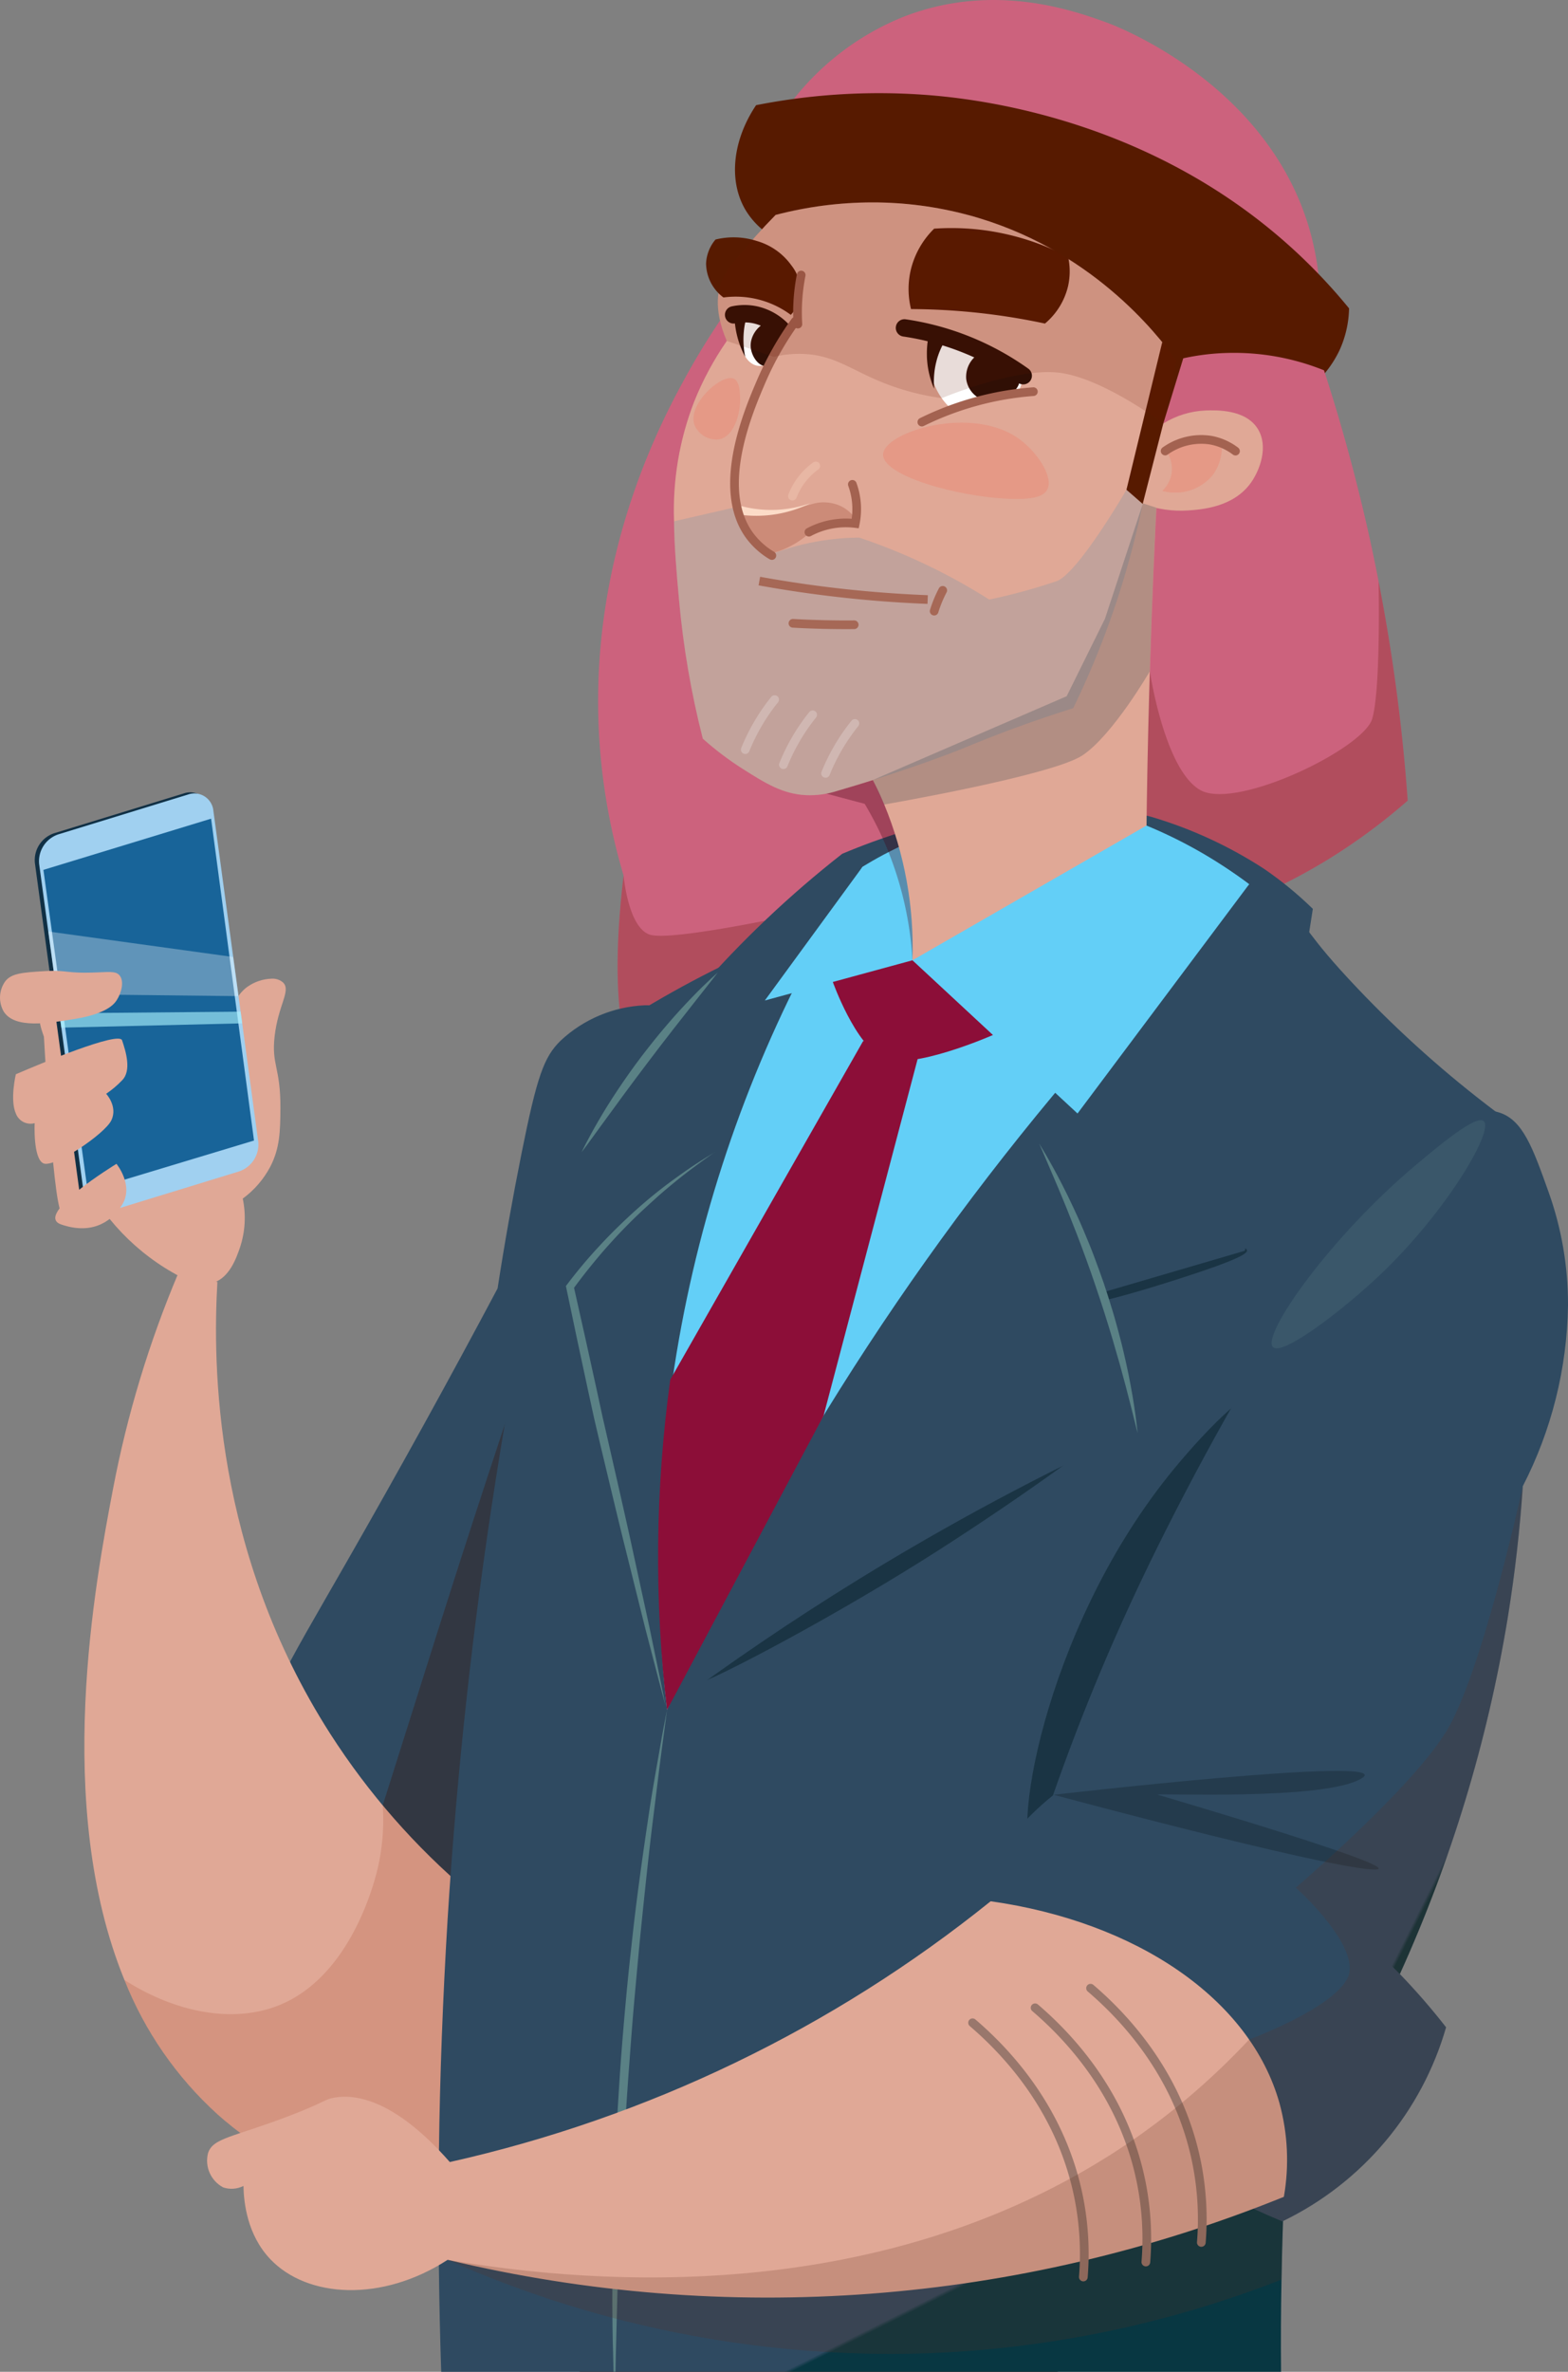 <svg xmlns="http://www.w3.org/2000/svg" xmlns:xlink="http://www.w3.org/1999/xlink" id="Group_192" width="265.896" height="402" data-name="Group 192" viewBox="0 0 265.896 402">
    <rect x="0" y="0" width="265.896" height="402" fill="#808080" stroke="none"/>
    <defs>
        <style>
            .cls-1{fill:none}.cls-2{clip-path:url(#clip-path)}.cls-3{clip-path:url(#clip-path-2)}.cls-4{fill:url(#linear-gradient)}.cls-5{fill:#cc627d}.cls-6{opacity:.26}.cls-7{clip-path:url(#clip-path-4)}.cls-8{fill:#630f00}.cls-9{clip-path:url(#clip-path-5)}.cls-10{fill:url(#linear-gradient-2)}.cls-11{opacity:.38}.cls-12{clip-path:url(#clip-path-7)}.cls-13{fill:#36180f}.cls-14{clip-path:url(#clip-path-8)}.cls-15{fill:url(#linear-gradient-3)}.cls-16{opacity:.2}.cls-17{clip-path:url(#clip-path-10)}.cls-18{fill:#a64526}.cls-19{clip-path:url(#clip-path-11)}.cls-20{fill:url(#linear-gradient-4)}.cls-21{clip-path:url(#clip-path-12)}.cls-22{fill:url(#linear-gradient-5)}.cls-23{opacity:.55}.cls-24{clip-path:url(#clip-path-14)}.cls-25{fill:#0a232b}.cls-26{clip-path:url(#clip-path-15)}.cls-27{clip-path:url(#clip-path-16)}.cls-28{fill:#571a00}.cls-29{clip-path:url(#clip-path-17)}.cls-30{clip-path:url(#clip-path-18)}.cls-31{fill:url(#linear-gradient-6)}.cls-32{clip-path:url(#clip-path-19)}.cls-33{fill:url(#linear-gradient-7)}.cls-34{clip-path:url(#clip-path-20)}.cls-35{fill:url(#linear-gradient-8)}.cls-36{opacity:.32}.cls-37{clip-path:url(#clip-path-22)}.cls-38{fill:#420011}.cls-39{clip-path:url(#clip-path-23)}.cls-40{fill:url(#linear-gradient-9)}.cls-41{clip-path:url(#clip-path-24)}.cls-42{fill:url(#linear-gradient-10)}.cls-43{fill:#fff}.cls-44{opacity:.25}.cls-45{clip-path:url(#clip-path-26)}.cls-46{fill:#913521}.cls-47{opacity:.19}.cls-48{clip-path:url(#clip-path-27)}.cls-49{fill:#3e89ad}.cls-50{fill:#a36250}.cls-51{fill:#fcdbc7}.cls-52{fill:#300f05}.cls-53{opacity:.15}.cls-54{clip-path:url(#clip-path-28)}.cls-55{fill:#ff412a}.cls-56{clip-path:url(#clip-path-29)}.cls-57{fill:#a66856}.cls-58{clip-path:url(#clip-path-30)}.cls-59{clip-path:url(#clip-path-31)}.cls-60{fill:#631700}.cls-61{opacity:.23}.cls-62{clip-path:url(#clip-path-32)}.cls-63{fill:#183542}.cls-64{clip-path:url(#clip-path-33)}.cls-65{clip-path:url(#clip-path-34)}.cls-66{clip-path:url(#clip-path-35)}.cls-67{opacity:.29}.cls-68{clip-path:url(#clip-path-36)}.cls-69{clip-path:url(#clip-path-37)}.cls-70{fill:url(#linear-gradient-11)}.cls-71{clip-path:url(#clip-path-38)}.cls-72{fill:url(#linear-gradient-12)}.cls-73{clip-path:url(#clip-path-39)}.cls-74{fill:url(#linear-gradient-13)}.cls-75{clip-path:url(#clip-path-40)}.cls-76{fill:url(#linear-gradient-14)}.cls-77{clip-path:url(#clip-path-41)}.cls-78{fill:url(#linear-gradient-15)}.cls-79{clip-path:url(#clip-path-42)}.cls-80{fill:url(#linear-gradient-16)}.cls-81{fill:#5a8185}.cls-82{clip-path:url(#clip-path-44)}.cls-83{opacity:.4}.cls-84{clip-path:url(#clip-path-45)}.cls-85{fill:#152630}.cls-86{clip-path:url(#clip-path-46)}.cls-87{fill:url(#linear-gradient-17)}.cls-88{fill:#99776c}.cls-89{clip-path:url(#clip-path-48)}.cls-90{fill:#612c1b}.cls-91{fill:#103045}.cls-92{fill:#a0d0f0}.cls-93{clip-path:url(#clip-path-49)}.cls-94{fill:url(#linear-gradient-18)}.cls-95{opacity:.31}.cls-96{clip-path:url(#clip-path-51)}.cls-97{opacity:.63}.cls-98{clip-path:url(#clip-path-52)}.cls-99{fill:#aaf3ff}.cls-100{clip-path:url(#clip-path-53)}.cls-101{fill:url(#linear-gradient-19)}.cls-102{clip-path:url(#clip-path-54)}.cls-103{fill:url(#linear-gradient-20)}.cls-104{clip-path:url(#clip-path-55)}.cls-105{fill:url(#linear-gradient-21)}
        </style>
        <clipPath id="clip-path">
            <path id="Rectangle_117" d="M0 0h265.896v402H0z" class="cls-1" data-name="Rectangle 117"/>
        </clipPath>
        <clipPath id="clip-path-2">
            <path id="Path_45" d="M384.147 270l3.111 26.9s-8.9 2.481-10.351 0-2.99-31.278-2.99-31.278z" class="cls-1" data-name="Path 45" transform="translate(-373.917 -265.618)"/>
        </clipPath>
        <linearGradient id="linear-gradient" x1="-6.558" x2="-6.54" y1="-10.299" y2="-10.299" gradientUnits="objectBoundingBox">
            <stop offset="0" stop-color="#f59e8c"/>
            <stop offset="1" stop-color="#e0a896"/>
        </linearGradient>
        <clipPath id="clip-path-4">
            <path id="Rectangle_64" d="M0 0h31.632v27.228H0z" class="cls-1" data-name="Rectangle 64"/>
        </clipPath>
        <clipPath id="clip-path-5">
            <path id="Path_48" d="M296.137 261.051c11.087 6.817-5.6 40.587-16.943 104.607-8.565 48.338-5.857 67.506-15.838 70.351-13.129 3.742-38.637-23.49-37.57-48.62.37-8.706 3.785-13.752 15.1-33.518a1665.512 1665.512 0 0 0 25.415-46.042 524.186 524.186 0 0 1 4.052-22.836c2.642-13.178 3.819-16.4 6.63-19.154a22.3 22.3 0 0 1 14.234-6 9.342 9.342 0 0 1 4.919 1.215" class="cls-1" data-name="Path 48" transform="translate(-225.753 -259.836)"/>
        </clipPath>
        <linearGradient id="linear-gradient-2" x1="-.677" x2="-.673" y1="-.216" y2="-.216" gradientUnits="objectBoundingBox">
            <stop offset="0" stop-color="#0d343d"/>
            <stop offset="1" stop-color="#2f4a61"/>
        </linearGradient>
        <clipPath id="clip-path-7">
            <path id="Rectangle_67" d="M0 0h29.422v113.446H0z" class="cls-1" data-name="Rectangle 67"/>
        </clipPath>
        <clipPath id="clip-path-8">
            <path id="Path_50" d="M301.052 330.567c-.81 13.923-.633 45.732 19.153 76.613a120.106 120.106 0 0 0 23.573 26.888q1.834 27.073 3.683 54.145c-26.535-.973-40.575-11.359-46.41-16.575a61.243 61.243 0 0 1-15.765-22.763c-12.125-29.659-4.921-67.508-1.915-83.317a181.147 181.147 0 0 1 11.05-36.465c2.211.486 4.42.988 6.63 1.473" class="cls-1" data-name="Path 50" transform="translate(-278.495 -329.094)"/>
        </clipPath>
        <linearGradient id="linear-gradient-3" x1="-1.095" x2="-1.09" y1="-.107" y2="-.107" xlink:href="#linear-gradient"/>
        <clipPath id="clip-path-10">
            <path id="Rectangle_70" d="M0 0h62.174v68.922H0z" class="cls-1" data-name="Rectangle 70"/>
        </clipPath>
        <clipPath id="clip-path-11">
            <path id="Path_52" d="M213.084 609.873h-81.333a133.972 133.972 0 0 1 40-6.04 148.01 148.01 0 0 1 41.333 6.04" class="cls-1" data-name="Path 52" transform="translate(-131.751 -603.833)"/>
        </clipPath>
        <linearGradient id="linear-gradient-4" x1="-2.532" x2="-2.516" y1=".46" y2=".46" gradientUnits="objectBoundingBox">
            <stop offset="0" stop-color="#132b3b"/>
            <stop offset="1" stop-color="#541f12"/>
        </linearGradient>
        <clipPath id="clip-path-12">
            <path id="Path_53" d="M159.9 229.634c3.846 3.4 3.153 4.538 12.156 14a190.086 190.086 0 0 0 23.382 20.847c.574.443 1.134.855 1.665 1.252a585.925 585.925 0 0 0-32.62 127.723c-.058.4-.1.795-.163 1.193-.132 1-.265 2-.383 3.006a4.663 4.663 0 0 0-.088.618q-.574 4.376-1.061 8.693a455.855 455.855 0 0 0-1.164 11.241 550.37 550.37 0 0 0-1.635 21.482c-.162 2.872-.309 5.7-.427 8.515l-.176 4.331c-.118 3.359-.192 6.66-.251 9.915a533.4 533.4 0 0 0-.079 15.632H16.64q-.3-8.868-.4-18.062-.132-9.57.016-19.493.242-19.005 1.473-39.249a802.71 802.71 0 0 1 23.2-147.7 175.837 175.837 0 0 1 26.888-15.47c7.689-3.563 38.371-17.1 64.3-17.1 10.736 0 20.652 2.32 27.788 8.632" class="cls-1" data-name="Path 53" transform="translate(-16.18 -221.002)"/>
        </clipPath>
        <linearGradient id="linear-gradient-5" x1=".175" x2=".177" y1=".036" y2=".036" gradientUnits="objectBoundingBox">
            <stop offset="0" stop-color="#083742"/>
            <stop offset="1" stop-color="#2f4a61"/>
        </linearGradient>
        <clipPath id="clip-path-14">
            <path id="Rectangle_74" d="M0 0h31.528v10.693H0z" class="cls-1" data-name="Rectangle 74"/>
        </clipPath>
        <clipPath id="clip-path-15">
            <path id="Rectangle_75" d="M0 0h69.508v42.798H0z" class="cls-1" data-name="Rectangle 75"/>
        </clipPath>
        <clipPath id="clip-path-16">
            <path id="Rectangle_76" d="M0 0h41.291v79.441H0z" class="cls-1" data-name="Rectangle 76"/>
        </clipPath>
        <clipPath id="clip-path-17">
            <path id="Rectangle_77" d="M0 0h58.815v61.04H0z" class="cls-1" data-name="Rectangle 77"/>
        </clipPath>
        <clipPath id="clip-path-18">
            <path id="Path_61" d="M164.329 210.165a72.956 72.956 0 0 1 19.153 8.841 62.241 62.241 0 0 1 8.226 6.752q-1.522 9.984-3.439 20.381a654.694 654.694 0 0 1-8.1 37.57l-24.31 7.121 6.261 23.2a442.684 442.684 0 0 0-47.52 25.42 442.411 442.411 0 0 0-32.045 21.731 481.855 481.855 0 0 1-10.313-38.307 480.65 480.65 0 0 1-6.261-33.15l9.821-11.173-7.98-11.664a178.489 178.489 0 0 1 44.078-50.46c13.625-5.742 26.657-8.112 37.431-8.112a55.933 55.933 0 0 1 14.995 1.85" class="cls-1" data-name="Path 61" transform="translate(-65.984 -208.315)"/>
        </clipPath>
        <linearGradient id="linear-gradient-6" x1="-.086" x2="-.083" y1="-.479" y2="-.479" xlink:href="#linear-gradient-2"/>
        <clipPath id="clip-path-19">
            <path id="Path_62" d="M182.521 222.362q-10.868 10.485-21.731 22.468a463.292 463.292 0 0 0-76.98 117.5 220.868 220.868 0 0 1 33.149-142.913 58.154 58.154 0 0 1 30.571-8.839h.069a58.6 58.6 0 0 1 34.923 11.786" class="cls-1" data-name="Path 62" transform="translate(-82.462 -210.576)"/>
        </clipPath>
        <linearGradient id="linear-gradient-7" x1="1.533" x2="1.527" y1="1.739" y2="1.739" gradientUnits="objectBoundingBox">
            <stop offset="0" stop-color="#46ace0"/>
            <stop offset="1" stop-color="#63cff7"/>
        </linearGradient>
        <clipPath id="clip-path-20">
            <path id="Path_63" d="M193.957 227.452a64.525 64.525 0 0 1 .552 10.681l-25.032 6.814 16.561-22.653 6.174-3.355a64.487 64.487 0 0 1 1.745 8.512" class="cls-1" data-name="Path 63" transform="translate(-169.477 -218.94)"/>
        </clipPath>
        <linearGradient id="linear-gradient-8" x1="-3.122" x2="-3.103" y1="-6.607" y2="-6.607" xlink:href="#linear-gradient-7"/>
        <clipPath id="clip-path-22">
            <path id="Rectangle_82" d="M0 0h27.131v42.45H0z" class="cls-1" data-name="Rectangle 82"/>
        </clipPath>
        <clipPath id="clip-path-23">
            <path id="Path_65" d="M156.425 156.231v.014c-.03 1.134-.074 2.284-.1 3.418q-.353 12.577-.485 24.811a64.458 64.458 0 0 1-22.91 16.325 63.237 63.237 0 0 1-16.752 4.42 63.661 63.661 0 0 0-4.788-26.4 60.424 60.424 0 0 0-1.738-3.773 62.536 62.536 0 0 0-3.595-6.291q22.52-19.781 45.054-39.545c2.224-1.96 4.464-3.919 6.689-5.878q-.863 16.155-1.37 32.9" class="cls-1" data-name="Path 65" transform="translate(-106.052 -123.332)"/>
        </clipPath>
        <linearGradient id="linear-gradient-9" x1="2.344" x2="2.331" y1="3.922" y2="3.922" xlink:href="#linear-gradient"/>
        <clipPath id="clip-path-24">
            <path id="Path_66" d="M128.731 54.433c20.7 5.554 32.045 20.066 35.36 24.678-.736 3.566-1.473 7.115-2.21 10.681a14.753 14.753 0 0 1 7.19-2.211c1.812-.058 6.763-.22 8.84 3.124 1.841 2.976.353 6.939-1.106 9.032-2.947 4.243-8.383 4.626-10.681 4.788a18.885 18.885 0 0 1-7.734-1.1 149.84 149.84 0 0 1-2.211 9.208 147.1 147.1 0 0 1-9.576 25.415c-7.794 2.446-13.967 4.847-18.225 6.63-.014 0-8.339 3.463-21.746 7.367a15.185 15.185 0 0 1-5.334.736c-3.934-.191-6.851-1.988-10.682-4.42a51.768 51.768 0 0 1-6.821-5.156 148.285 148.285 0 0 1-4.037-23.573c-.428-4.67-.8-9.032-.84-13.26a50.848 50.848 0 0 1 3.4-20.258A51.982 51.982 0 0 1 87.861 75.8c-2.446-5.658-1.355-9.105-.736-10.49a15.584 15.584 0 0 1 2.563-3.683 105.945 105.945 0 0 1 6.453-7.19 64.929 64.929 0 0 1 16.409-2.12 62.444 62.444 0 0 1 16.18 2.12" class="cls-1" data-name="Path 66" transform="translate(-78.909 -52.313)"/>
        </clipPath>
        <linearGradient id="linear-gradient-10" x1="-.302" x2="-.297" y1="-2.011" y2="-2.011" xlink:href="#linear-gradient"/>
        <clipPath id="clip-path-26">
            <path id="Rectangle_86" d="M0 0h19.767v8.618H0z" class="cls-1" data-name="Rectangle 86"/>
        </clipPath>
        <clipPath id="clip-path-27">
            <path id="Rectangle_87" d="M0 0h79.471v51.776H0z" class="cls-1" data-name="Rectangle 87"/>
        </clipPath>
        <clipPath id="clip-path-28">
            <path id="Rectangle_88" d="M0 0h28.085v12.935H0z" class="cls-1" data-name="Rectangle 88"/>
        </clipPath>
        <clipPath id="clip-path-29">
            <path id="Rectangle_89" d="M0 0h7.912v10.437H0z" class="cls-1" data-name="Rectangle 89"/>
        </clipPath>
        <clipPath id="clip-path-30">
            <path id="Rectangle_90" d="M0 0h10.095v9.241H0z" class="cls-1" data-name="Rectangle 90"/>
        </clipPath>
        <clipPath id="clip-path-31">
            <path id="Rectangle_91" d="M0 0h77.752v37.48H0z" class="cls-1" data-name="Rectangle 91"/>
        </clipPath>
        <clipPath id="clip-path-32">
            <path id="Rectangle_92" d="M0 0h48.049v51.039H0z" class="cls-1" data-name="Rectangle 92"/>
        </clipPath>
        <clipPath id="clip-path-33">
            <path id="Rectangle_93" d="M0 0h6.447v9.944H0z" class="cls-1" data-name="Rectangle 93"/>
        </clipPath>
        <clipPath id="clip-path-34">
            <path id="Rectangle_94" d="M0 0h6.446v9.944H0z" class="cls-1" data-name="Rectangle 94"/>
        </clipPath>
        <clipPath id="clip-path-35">
            <path id="Rectangle_95" d="M0 0h6.446v9.945H0z" class="cls-1" data-name="Rectangle 95"/>
        </clipPath>
        <clipPath id="clip-path-36">
            <path id="Rectangle_96" d="M0 0h5.433v6.598H0z" class="cls-1" data-name="Rectangle 96"/>
        </clipPath>
        <clipPath id="clip-path-37">
            <path id="Path_98" d="M130.529 217.436a78.324 78.324 0 0 1 9.024 5.894l-29.1 38.858-27.991-25.967 39.686-22.836a78.472 78.472 0 0 1 8.381 4.051" class="cls-1" data-name="Path 98" transform="translate(-82.462 -213.385)"/>
        </clipPath>
        <linearGradient id="linear-gradient-11" x1="-.633" x2="-.624" y1="-2.933" y2="-2.933" xlink:href="#linear-gradient-7"/>
        <clipPath id="clip-path-38">
            <path id="Path_99" d="M76.791 287.219c.191.045.382.089.559.148 4.052 1.252 5.731 5.938 8.472 13.628a56.26 56.26 0 0 1 3.243 18.845v.266A69.116 69.116 0 0 1 81.4 350.72c-.472 7.1-1.3 14.615-2.579 22.468A239.878 239.878 0 0 1 60.555 433.4c-.546 1.193-1.076 2.357-1.621 3.506-2.342-1.134-4.67-2.285-7.013-3.418q-3.89-1.9-7.78-3.787Q22.064 418.941 0 408.179c.531-1.576 1.106-3.27 1.725-5.053a365.1 365.1 0 0 1 15.22-36.937c12.837-26.887 41.811-79.128 58.312-79.131a7.254 7.254 0 0 1 1.534.161" class="cls-1" data-name="Path 99" transform="translate(0 -287.058)"/>
        </clipPath>
        <linearGradient id="linear-gradient-12" x1=".197" x2=".201" y1="-.298" y2="-.298" xlink:href="#linear-gradient-2"/>
        <clipPath id="clip-path-39">
            <path id="Path_100" d="M73.516 472.006a100.9 100.9 0 0 1 13.8 7.646c.81.531 1.606 1.075 2.386 1.621a107.325 107.325 0 0 1 15.264 13.01 112.307 112.307 0 0 1 7.838 9.031 52.667 52.667 0 0 1-27.654 32.84 1 1 0 0 1-.1.059 113.354 113.354 0 0 1-4.906-2.151 100.025 100.025 0 0 1-8.354-4.479 96.108 96.108 0 0 1-11.168-7.823c-14.954-12.111-23.853-26.623-28.877-36.8-.088-.148-.147-.294-.22-.428a46.577 46.577 0 0 1 7.367-13.26 45.41 45.41 0 0 1 7.249-7.263.723.723 0 0 1 .117-.1 103.052 103.052 0 0 1 27.257 8.1" class="cls-1" data-name="Path 100" transform="translate(-31.526 -463.902)"/>
        </clipPath>
        <linearGradient id="linear-gradient-13" x1="-.083" x2="-.077" y1="-.11" y2="-.11" xlink:href="#linear-gradient-2"/>
        <clipPath id="clip-path-40">
            <path id="Path_101" d="M207.018 269.142a10.945 10.945 0 0 1 5.157 2.763q-8 30.306-15.994 60.613L169.634 382.4a221.175 221.175 0 0 1 .551-55.987l32.69-57.367a10.9 10.9 0 0 1 1.845-.158 10.627 10.627 0 0 1 2.3.25" class="cls-1" data-name="Path 101" transform="translate(-168.12 -268.892)"/>
        </clipPath>
        <linearGradient id="linear-gradient-14" x1="-.963" x2="-.956" y1="-.893" y2="-.893" gradientUnits="objectBoundingBox">
            <stop offset="0" stop-color="#550019"/>
            <stop offset="1" stop-color="#8c0e38"/>
        </linearGradient>
        <clipPath id="clip-path-41">
            <path id="Path_102" d="M175.864 260.873s-13.905 6.121-18.627 3.911-8.527-12.9-8.527-12.9l13.505-3.676z" class="cls-1" data-name="Path 102" transform="translate(-148.71 -248.209)"/>
        </clipPath>
        <linearGradient id="linear-gradient-15" x1="-2.898" x2="-2.878" y1="-7.433" y2="-7.433" xlink:href="#linear-gradient-14"/>
        <clipPath id="clip-path-42">
            <path id="Path_103" d="M372.9 253.656c1.313 1.382-.87 3.792-1.474 9.086-.559 4.9 1.034 5.234.982 12.278-.028 3.778-.081 6.667-1.719 9.822a15.91 15.91 0 0 1-4.665 5.4 15.9 15.9 0 0 1-.491 8.349c-.62 1.781-1.74 4.961-4.42 5.893-1.974.687-3.984-.127-5.648-.982a38.215 38.215 0 0 1-16.943-17.68c-2.163-5.334-.6-5.207-3.683-15.47-2.393-7.978-3.894-9.852-2.947-11.3 1.577-2.406 8.969-2.134 32.9 8.1-1.929-5.412-1.075-10.526 1.965-12.769a7.517 7.517 0 0 1 4.15-1.414 2.692 2.692 0 0 1 1.989.677" class="cls-1" data-name="Path 103" transform="translate(-331.6 -252.979)"/>
        </clipPath>
        <linearGradient id="linear-gradient-16" x1="-3.504" x2="-3.493" y1="-3.507" y2="-3.507" xlink:href="#linear-gradient"/>
        <clipPath id="clip-path-44">
            <path id="Rectangle_104" d="M0 0h36.21v38.663H0z" class="cls-1" data-name="Rectangle 104"/>
        </clipPath>
        <clipPath id="clip-path-45">
            <path id="Rectangle_105" d="M0 0h55.127v16.728H0z" class="cls-1" data-name="Rectangle 105"/>
        </clipPath>
        <clipPath id="clip-path-46">
            <path id="Path_110" d="M254.537 525.68a36.383 36.383 0 0 1 .736 15.838A233.029 233.029 0 0 1 113.465 552.2c-11.121 7.2-23.775 6.515-30.08-.123-3.913-4.12-4.488-9.594-4.542-12.4a4.492 4.492 0 0 1-3.439.246 5.13 5.13 0 0 1-2.578-5.771c.8-2.658 4.353-2.729 13.874-6.385 6.155-2.362 5.818-2.774 7.613-3.069 2.889-.475 9.6-.373 19.522 10.927a224.6 224.6 0 0 0 91.714-44.2c24.609 3.479 44.01 16.459 48.989 34.254" class="cls-1" data-name="Path 110" transform="translate(-72.663 -491.426)"/>
        </clipPath>
        <linearGradient id="linear-gradient-17" x1="-.212" x2="-.208" y1=".187" y2=".187" xlink:href="#linear-gradient"/>
        <clipPath id="clip-path-48">
            <path id="Rectangle_108" d="M0 0h182.324v147.082H0z" class="cls-1" data-name="Rectangle 108"/>
        </clipPath>
        <clipPath id="clip-path-49">
            <path id="Path_117" d="M375.512 266.159l-28.212 8.518q-3.752-27.2-7.5-54.393l28.436-8.678z" class="cls-1" data-name="Path 117" transform="translate(-339.8 -211.606)"/>
        </clipPath>
        <linearGradient id="linear-gradient-18" x1="-3.086" x2="-3.076" y1="-4.827" y2="-4.827" gradientUnits="objectBoundingBox">
            <stop offset="0" stop-color="#0a2945"/>
            <stop offset="1" stop-color="#186499"/>
        </linearGradient>
        <clipPath id="clip-path-51">
            <path id="Rectangle_111" d="M0 0h32.257v10.956H0z" class="cls-1" data-name="Rectangle 111"/>
        </clipPath>
        <clipPath id="clip-path-52">
            <path id="Rectangle_112" d="M0 0h31.002v2.708H0z" class="cls-1" data-name="Rectangle 112"/>
        </clipPath>
        <clipPath id="clip-path-53">
            <path id="Path_120" d="M385.352 251.092a27.93 27.93 0 0 0 3.943.144c3.012-.066 4.228-.356 4.911.49.822 1.02.288 2.962-.491 4.175-.452.7-1.717 2.3-7.121 3.192-4.571.754-10.153 1.677-12.032-1.228a4.751 4.751 0 0 1 .245-5.157c1.052-1.353 2.925-1.494 6.63-1.719a25.82 25.82 0 0 1 1.556-.052 19.868 19.868 0 0 1 2.359.155" class="cls-1" data-name="Path 120" transform="translate(-373.917 -250.937)"/>
        </clipPath>
        <linearGradient id="linear-gradient-19" x1="-18.019" x2="-17.972" y1="-9.644" y2="-9.644" xlink:href="#linear-gradient"/>
        <clipPath id="clip-path-54">
            <path id="Path_121" d="M391.022 268.744c.613 1.819 1.664 5.13 0 6.786a16.25 16.25 0 0 1-2.7 2.276s1.995 2.126.894 4.477-9.764 8.146-11.537 7.317-1.478-6.813-1.478-6.813a2.654 2.654 0 0 1-3.192-1.639c-1.035-2.308 0-6.653 0-6.653s13.865-6.033 17.276-6.034c.411 0 .669.087.734.282" class="cls-1" data-name="Path 121" transform="translate(-372.552 -268.462)"/>
        </clipPath>
        <linearGradient id="linear-gradient-20" x1="-9.451" x2="-9.426" y1="-8.269" y2="-8.269" xlink:href="#linear-gradient"/>
        <clipPath id="clip-path-55">
            <path id="Path_122" d="M384.143 307.777c-2.061 3.311-5.595 4.965-10.351 3.31s9.4-10.266 9.4-10.266 3.009 3.645.948 6.956" class="cls-1" data-name="Path 122" transform="translate(-372.816 -300.821)"/>
        </clipPath>
        <linearGradient id="linear-gradient-21" x1="-16.308" x2="-16.264" y1="-9.896" y2="-9.896" xlink:href="#linear-gradient"/>
    </defs>
    <g id="Group_191" class="cls-2" data-name="Group 191">
        <g id="Group_60" data-name="Group 60" transform="translate(7.361 174.177)">
            <g id="Group_59" class="cls-3" data-name="Group 59">
                <path id="Rectangle_63" d="M0 0h35.684v19.533H0z" class="cls-4" data-name="Rectangle 63" transform="scale(-1) rotate(79 21.743 -18.415)"/>
            </g>
        </g>
        <g id="Group_65" data-name="Group 65">
            <g id="Group_64" class="cls-2" data-name="Group 64">
                <path id="Path_46" d="M216.259 163.752c-2.607 3.489-39.247 51.949-55.126 44.2-1.3-.633-4.669-2.731-6.369-11.087-1.167-5.674-1.552-14.253-.012-27.228a103.884 103.884 0 0 1-4.048-22.1c-2.3-31.524 10.64-55.375 15.1-63.346A122.138 122.138 0 0 1 182 61.718q17.134 51.011 34.255 102.034" class="cls-5" data-name="Path 46" transform="translate(-49.008 -21.247)"/>
                <g id="Group_63" class="cls-6" data-name="Group 63" transform="translate(104.728 148.391)">
                    <g id="Group_62" data-name="Group 62">
                        <g id="Group_61" class="cls-7" data-name="Group 61">
                            <path id="Path_47" d="M229.172 232.589l-13.98 14.328-16.624 6.605c-1.167-5.673-1.552-14.253-.012-27.228 0 0 .745 8.778 4.42 10.02s26.2-3.725 26.2-3.725" class="cls-8" data-name="Path 47" transform="translate(-197.54 -226.294)"/>
                        </g>
                    </g>
                </g>
            </g>
        </g>
        <g id="Group_67" data-name="Group 67" transform="translate(43.83 170.386)">
            <g id="Group_66" class="cls-9" data-name="Group 66">
                <path id="Rectangle_66" d="M0 0h154.496v197.806H0z" class="cls-10" data-name="Rectangle 66" transform="rotate(-153.324 57.673 98.82)"/>
            </g>
        </g>
        <g id="Group_72" data-name="Group 72">
            <g id="Group_71" class="cls-2" data-name="Group 71">
                <g id="Group_70" class="cls-11" data-name="Group 70" transform="translate(64.902 215.433)">
                    <g id="Group_69" data-name="Group 69">
                        <g id="Group_68" class="cls-12" data-name="Group 68">
                            <path id="Path_49" d="M291.067 328.532c-9.2 27.1-15.632 46.968-19.89 60.406-1.822 5.753-9.533 30.158-9.533 30.158l18.373 22.882 1.842-22.882q4.6-45.282 9.208-90.565" class="cls-13" data-name="Path 49" transform="translate(-261.645 -328.532)"/>
                        </g>
                    </g>
                </g>
            </g>
        </g>
        <g id="Group_74" data-name="Group 74" transform="translate(14.308 215.801)">
            <g id="Group_73" class="cls-14" data-name="Group 73">
                <path id="Rectangle_69" d="M0 0h137.827v175.539H0z" class="cls-15" data-name="Rectangle 69" transform="rotate(-153.324 49.392 88.063)"/>
            </g>
        </g>
        <g id="Group_79" data-name="Group 79">
            <g id="Group_78" class="cls-2" data-name="Group 78">
                <g id="Group_77" class="cls-16" data-name="Group 77" transform="translate(21.1 305.998)">
                    <g id="Group_76" data-name="Group 76">
                        <g id="Group_75" class="cls-17" data-name="Group 75">
                            <path id="Path_51" d="M340.669 535.566c-26.535-.972-40.575-11.359-46.41-16.575a61.251 61.251 0 0 1-15.765-22.763c8.943 5.717 18.594 7.293 26.078 4.346 12.567-4.95 16.516-21.658 16.943-23.573a36.326 36.326 0 0 0 .78-10.357 122.145 122.145 0 0 0 14.689 14.778q1.834 27.072 3.683 54.145" class="cls-18" data-name="Path 51" transform="translate(-278.495 -466.643)"/>
                        </g>
                    </g>
                </g>
            </g>
        </g>
        <g id="Group_81" data-name="Group 81" transform="translate(98.167 395.96)">
            <g id="Group_80" class="cls-19" data-name="Group 80">
                <path id="Rectangle_72" d="M0 0h41.912v75.388H0z" class="cls-20" data-name="Rectangle 72" transform="rotate(-116.676 20.12 14.28)"/>
            </g>
        </g>
        <g id="Group_83" data-name="Group 83" transform="translate(74.36 144.921)">
            <g id="Group_82" class="cls-21" data-name="Group 82">
                <path id="Rectangle_73" d="M0 0h310.955v277.109H0z" class="cls-22" data-name="Rectangle 73" transform="rotate(-116.676 119.875 153.598)"/>
            </g>
        </g>
        <g id="Group_97" data-name="Group 97">
            <g id="Group_96" class="cls-2" data-name="Group 96">
                <path id="Path_54" d="M155.7 50.3a46.428 46.428 0 0 0-1.719-11.173c-7.053-24.931-32.9-34.743-34.439-35.3-5.538-2-19.271-6.974-34.623-.921a45.235 45.235 0 0 0-20.807 17.127L155.7 50.3" class="cls-5" data-name="Path 54" transform="translate(68.15)"/>
                <g id="Group_86" class="cls-23" data-name="Group 86" transform="translate(179.93 210.711)">
                    <g id="Group_85" data-name="Group 85">
                        <g id="Group_84" class="cls-24" data-name="Group 84">
                            <path id="Path_55" d="M114.542 322.554c.047.319-.306 1.044-7.551 3.5-1.9.644-23.026 7.8-23.941 5.525-.609-1.514 7.62-7.385 17.127-9.393 6.764-1.428 14.175-.9 14.365.369" class="cls-25" data-name="Path 55" transform="translate(-83.018 -321.331)"/>
                        </g>
                    </g>
                </g>
                <g id="Group_89" class="cls-23" data-name="Group 89" transform="translate(117.767 242.657)">
                    <g id="Group_88" data-name="Group 88">
                        <g id="Group_87" class="cls-26" data-name="Group 87">
                            <path id="Path_56" d="M189.394 370.081c.452.694-16.463 12.782-30.94 21.855-17.806 11.159-38.11 21.636-38.552 20.872-.835-1.443 68.6-44.1 69.492-42.726" class="cls-25" data-name="Path 56" transform="translate(-119.894 -370.049)"/>
                        </g>
                    </g>
                </g>
                <g id="Group_92" class="cls-23" data-name="Group 92" transform="translate(174.191 235.52)">
                    <g id="Group_91" data-name="Group 91">
                        <g id="Group_90" class="cls-27" data-name="Group 90">
                            <path id="Path_57" d="M117.458 359.336c-2.555-1.586-11.614 8.17-16.575 14.365-21.42 26.749-27.177 62.964-22.468 64.827 5.01 1.981 23.008-34.449 29.467-48.62 3.324-7.294 12.973-28.465 9.576-30.571" class="cls-25" data-name="Path 57" transform="translate(-76.88 -359.164)"/>
                        </g>
                    </g>
                </g>
                <path id="Path_58" d="M62.963 48.394a13.225 13.225 0 0 1-4.6-4.6c-2.9-5-2.083-11.83 1.842-17.68a107.7 107.7 0 0 1 29.834-1.658c9.335.8 37.662 4.464 61.327 26.152a94.946 94.946 0 0 1 9.393 9.945 17.847 17.847 0 0 1-1.658 7.182 18.5 18.5 0 0 1-8.291 8.465q-7.3-1.731-14.733-3.683a626.744 626.744 0 0 1-73.114-24.123" class="cls-28" data-name="Path 58" transform="translate(68.01 -8.287)"/>
                <path id="Path_59" d="M97.448 167.093a99.811 99.811 0 0 1-14.365 10.49A101.1 101.1 0 0 1 44.7 190.975l-.294.044c-.059-.265-.1-.545-.162-.825a149.035 149.035 0 0 1-2.344-17.326q-.4-4.928-.442-10.195A156.448 156.448 0 0 1 57.859 92.5a39.339 39.339 0 0 1 9.017-1.282 40.753 40.753 0 0 1 16.384 2.945c2.18 6.7 4.229 13.82 6.085 21.363q1.812 7.36 3.168 14.409a307.267 307.267 0 0 1 4.935 37.158" class="cls-5" data-name="Path 59" transform="translate(141.262 -31.396)"/>
                <g id="Group_95" class="cls-6" data-name="Group 95" transform="translate(179.895 98.539)">
                    <g id="Group_94" data-name="Group 94">
                        <g id="Group_93" class="cls-29" data-name="Group 93">
                            <path id="Path_60" d="M100.272 187.429a99.811 99.811 0 0 1-14.365 10.49 101.1 101.1 0 0 1-38.381 13.392l-.456-.781-5.613-9.665 3.271-7.661 11.816-27.7s2.475 16.693 8.56 20.141c6.07 3.433 27.684-7 29.157-12.1 1.43-4.921 1.1-22.1 1.076-23.279a307.27 307.27 0 0 1 4.935 37.158" class="cls-8" data-name="Path 60" transform="translate(-41.457 -150.271)"/>
                        </g>
                    </g>
                </g>
            </g>
        </g>
        <g id="Group_99" data-name="Group 99" transform="translate(96.903 136.601)">
            <g id="Group_98" class="cls-30" data-name="Group 98">
                <path id="Rectangle_79" d="M0 0h180.97v193.038H0z" class="cls-31" data-name="Rectangle 79" transform="rotate(-153.324 74.292 89.751)"/>
            </g>
        </g>
        <g id="Group_101" data-name="Group 101" transform="translate(111.763 138.084)">
            <g id="Group_100" class="cls-32" data-name="Group 100">
                <path id="Rectangle_80" d="M0 0h101.457v151.753H0z" class="cls-33" data-name="Rectangle 80" transform="translate(-1.398 -.001)"/>
            </g>
        </g>
        <g id="Group_103" data-name="Group 103" transform="translate(129.698 143.569)">
            <g id="Group_102" class="cls-34" data-name="Group 102">
                <path id="Rectangle_81" d="M0 0h34.13v34.521H0z" class="cls-35" data-name="Rectangle 81" transform="rotate(-153.324 14.31 15.666)"/>
            </g>
        </g>
        <g id="Group_108" data-name="Group 108">
            <g id="Group_107" class="cls-2" data-name="Group 107">
                <g id="Group_106" class="cls-36" data-name="Group 106" transform="translate(137.603 120.22)">
                    <g id="Group_105" data-name="Group 105">
                        <g id="Group_104" class="cls-37" data-name="Group 104">
                            <path id="Path_64" d="M156.536 188.858l-2.267 8.1 9.024 2.395a57.735 57.735 0 0 1 3.867 7.735 58.619 58.619 0 0 1 4.236 18.693 24.453 24.453 0 0 0 9.209-12.8c2.845-10.2-2.084-22.094-12.524-29.651l-11.545 5.525" class="cls-38" data-name="Path 64" transform="translate(-154.269 -183.333)"/>
                        </g>
                    </g>
                </g>
            </g>
        </g>
        <g id="Group_110" data-name="Group 110" transform="translate(144.609 80.874)">
            <g id="Group_109" class="cls-39" data-name="Group 109">
                <path id="Rectangle_84" d="M0 0h51.743v81.887H0z" class="cls-40" data-name="Rectangle 84"/>
            </g>
        </g>
        <g id="Group_112" data-name="Group 112" transform="translate(114.294 34.304)">
            <g id="Group_111" class="cls-41" data-name="Group 111">
                <path id="Rectangle_85" d="M0 0h126.195v126.427H0z" class="cls-42" data-name="Rectangle 85" transform="rotate(-107.4 52.014 61.434)"/>
            </g>
        </g>
        <g id="Group_147" data-name="Group 147">
            <g id="Group_146" class="cls-2" data-name="Group 146">
                <path id="Path_67" d="M210.547 85.461c0 2.458-1.43 4.451-3.192 4.451s-3.192-1.993-3.192-4.451 1.429-4.451 3.192-4.451 3.192 1.993 3.192 4.451" class="cls-43" data-name="Path 67" transform="translate(-78.53 -27.888)"/>
                <path id="Path_68" d="M156.579 93.566l-.982 2.579-11.3 3.192a10.942 10.942 0 0 1-2.947-12.523q3.021 1.083 6.262 2.456a113.104 113.104 0 0 1 8.963 4.3" class="cls-43" data-name="Path 68" transform="translate(17.182 -29.886)"/>
                <g id="Group_115" class="cls-44" data-name="Group 115" transform="translate(125.51 85.143)">
                    <g id="Group_114" data-name="Group 114">
                        <g id="Group_113" class="cls-45" data-name="Group 113">
                            <path id="Path_69" d="M189.344 138.46a15.4 15.4 0 0 1-5.4-6.753 25.523 25.523 0 0 0 5.371-.214 40.66 40.66 0 0 0 6.906-1.381 6.843 6.843 0 0 1 5.034.491 6.561 6.561 0 0 1 2.455 2.332l-7.489 1.6a15.146 15.146 0 0 1-6.875 3.929" class="cls-46" data-name="Path 69" transform="translate(-183.942 -129.842)"/>
                        </g>
                    </g>
                </g>
                <g id="Group_118" class="cls-47" data-name="Group 118" transform="translate(114.303 83.011)">
                    <g id="Group_117" data-name="Group 117">
                        <g id="Group_116" class="cls-48" data-name="Group 116">
                            <path id="Path_70" d="M189.456 128.991a149.087 149.087 0 0 1-2.21 9.208 147.046 147.046 0 0 1-9.577 25.415c-7.794 2.445-13.967 4.847-18.224 6.63-.015 0-8.339 3.462-21.746 7.367a15.214 15.214 0 0 1-5.333.736c-3.934-.191-6.851-1.99-10.682-4.42a51.724 51.724 0 0 1-6.821-5.156 148.361 148.361 0 0 1-4.037-23.573c-.427-4.67-.8-9.032-.839-13.26l10.716-2.455a17.062 17.062 0 0 0 6.139 7.892 42.527 42.527 0 0 1 14.549-2.674 101.082 101.082 0 0 1 22.034 10.5 98.516 98.516 0 0 0 11.492-3.138c3.683-1.473 11.786-15.47 11.786-15.47z" class="cls-49" data-name="Path 70" transform="translate(-109.985 -126.59)"/>
                        </g>
                    </g>
                </g>
                <path id="Path_71" d="M183.555 133.65a.727.727 0 0 0 .345-.087 12.537 12.537 0 0 1 7.424-1.393l.675.081.135-.666a13 13 0 0 0-.52-7.026.736.736 0 1 0-1.386.5 11.533 11.533 0 0 1 .575 5.584 14 14 0 0 0-7.594 1.62.737.737 0 0 0 .346 1.388" class="cls-50" data-name="Path 71" transform="translate(-46.381 -42.713)"/>
                <path id="Path_72" d="M208.511 130.065s-.708.264-1.8.539a20.241 20.241 0 0 1-4.041.584c-.382.017-.736.02-1.1.015s-.719-.019-1.063-.043a19.984 19.984 0 0 1-3.643-.59.739.739 0 0 0-.4 1.422.78.78 0 0 0 .085.019l.037.006s.774.118 1.937.166c.581.025 1.259.024 1.982-.015a20.75 20.75 0 0 0 6.28-1.344 18.852 18.852 0 0 0 1.728-.759" class="cls-51" data-name="Path 72" transform="translate(-71.092 -44.776)"/>
                <path id="Path_73" d="M160.239 93.558a1.473 1.473 0 0 0 .856-2.673 47.66 47.66 0 0 0-20.775-8.361 1.473 1.473 0 1 0-.432 2.915 44.749 44.749 0 0 1 19.5 7.846 1.473 1.473 0 0 0 .854.273" class="cls-52" data-name="Path 73" transform="translate(13.276 -28.404)"/>
                <path id="Path_74" d="M161.095 85.762l-.081.407c-.05.264-.114.643-.168 1.1a15.252 15.252 0 0 0-.1 1.546c0 .282 0 .572.01.865s.037.564.064.881a14.87 14.87 0 0 0 .66 3.116 13.209 13.209 0 0 0 .506 1.322 13.423 13.423 0 0 1-.05-1.393 13.838 13.838 0 0 1 .355-2.962c.06-.237.131-.529.2-.767s.155-.491.237-.723a13.144 13.144 0 0 1 .513-1.226c.169-.348.321-.628.432-.822l.18-.31a1.5 1.5 0 0 0-2.582-1.508 1.527 1.527 0 0 0-.174.455z" class="cls-52" data-name="Path 74" transform="translate(-3.57 -29.105)"/>
                <path id="Path_75" d="M210.616 84.682a1.474 1.474 0 0 0 1.084-2.472 10.489 10.489 0 0 0-5.437-3.144 10.183 10.183 0 0 0-4.3 0 1.473 1.473 0 0 0 .612 2.882 7.29 7.29 0 0 1 3.066 0 7.559 7.559 0 0 1 3.893 2.26 1.469 1.469 0 0 0 1.084.475" class="cls-52" data-name="Path 75" transform="translate(-77.862 -27.14)"/>
                <path id="Path_76" d="M212.16 80.182v.341c0 .217.011.536.037.911a15.618 15.618 0 0 0 .419 2.684 15.4 15.4 0 0 0 .854 2.519c.289.656.519 1.068.519 1.068s-.1-.463-.186-1.16a14.709 14.709 0 0 1-.087-2.529 14.177 14.177 0 0 1 .342-2.452c.073-.324.148-.591.2-.774l.089-.3a1.117 1.117 0 0 0-2.142-.638 1.1 1.1 0 0 0-.047.319z" class="cls-52" data-name="Path 76" transform="translate(-87.622 -27.215)"/>
                <path id="Path_77" d="M150.808 95.945c-.551 2.453-4.741 4.005-7.182 2.486a4.366 4.366 0 0 1-1.842-3.039A4.606 4.606 0 0 1 145.1 90.6c3.01-.7 6.275 2.82 5.71 5.341" class="cls-52" data-name="Path 77" transform="translate(22.063 -31.16)"/>
                <path id="Path_78" d="M208.268 85.548c.179.95-.285 1.671-1.1 2.947-.841 1.306-1.4 2.182-2.21 2.21-1.2.043-2.512-1.807-2.487-3.53.03-1.971 1.813-4.1 3.591-3.837a2.837 2.837 0 0 1 2.21 2.21" class="cls-52" data-name="Path 78" transform="translate(-75.177 -28.682)"/>
                <path id="Path_79" d="M155.918 63.838a11.451 11.451 0 0 1 0 4.911 11.808 11.808 0 0 1-3.929 6.385 110.107 110.107 0 0 0-8.472-1.473 110.97 110.97 0 0 0-14.241-.983 14.288 14.288 0 0 1-.123-6.261 14.5 14.5 0 0 1 4.047-7.367 42.376 42.376 0 0 1 8.349.245 42.918 42.918 0 0 1 14.365 4.543" class="cls-28" data-name="Path 79" transform="translate(25.21 -20.293)"/>
                <path id="Path_80" d="M205.8 123.107a.736.736 0 0 0 .379-1.369 12.023 12.023 0 0 1-3.559-3.21c-5.569-7.62-.036-20.512 2.047-25.365a53.074 53.074 0 0 1 5.692-10.051.737.737 0 1 0-1.2-.861 54.6 54.6 0 0 0-5.849 10.331c-2.174 5.064-7.948 18.516-1.883 26.815a13.487 13.487 0 0 0 3.992 3.6.732.732 0 0 0 .378.1" class="cls-50" data-name="Path 80" transform="translate(-74.915 -28.21)"/>
                <path id="Path_81" d="M137.872 106.738a.736.736 0 0 0 .324-.075 50.588 50.588 0 0 1 18.638-5.084.736.736 0 1 0-.109-1.469 51.981 51.981 0 0 0-5.729.747 52.584 52.584 0 0 0-13.449 4.483.737.737 0 0 0 .325 1.4" class="cls-50" data-name="Path 81" transform="translate(18.456 -34.463)"/>
                <g id="Group_121" class="cls-53" data-name="Group 121" transform="translate(149.753 71.631)">
                    <g id="Group_120" data-name="Group 120">
                        <g id="Group_119" class="cls-54" data-name="Group 119">
                            <path id="Path_82" d="M162.1 120.623c-.545 1-2.029 1.68-6.314 1.527-8.944-.317-21.8-3.974-21.495-7.6.319-3.785 15.022-8.331 23.021-2.578 3.037 2.185 5.977 6.481 4.788 8.656" class="cls-55" data-name="Path 82" transform="translate(-134.286 -109.236)"/>
                        </g>
                    </g>
                </g>
                <g id="Group_124" class="cls-53" data-name="Group 124" transform="translate(117.599 64.076)">
                    <g id="Group_123" data-name="Group 123">
                        <g id="Group_122" class="cls-56" data-name="Group 122">
                            <path id="Path_83" d="M221.994 101.249c-.022-.993-.065-3-1.106-3.438-2.048-.866-7.887 4.371-6.63 7.858a4.042 4.042 0 0 0 4.052 2.455c2.6-.372 3.738-4.319 3.683-6.875" class="cls-55" data-name="Path 83" transform="translate(-214.083 -97.715)"/>
                        </g>
                    </g>
                </g>
                <path id="Path_84" d="M194.2 153.679l.058-1.472a204.616 204.616 0 0 1-28.443-3.12l-.262 1.45a206.896 206.896 0 0 0 19.592 2.588c3 .25 6.045.436 9.056.555" class="cls-57" data-name="Path 84" transform="translate(-36.917 -51.324)"/>
                <path id="Path_85" d="M193.25 161.708q.681 0 1.359-.005a.737.737 0 0 0-.006-1.473h-.003c-2.27.021-4.573-.01-6.845-.087q-1.8-.06-3.545-.157a.737.737 0 0 0-.081 1.471q1.76.1 3.576.159c1.841.062 3.7.093 5.548.093" class="cls-57" data-name="Path 85" transform="translate(-49.727 -55.075)"/>
                <g id="Group_127" class="cls-53" data-name="Group 127" transform="translate(197.089 74.234)">
                    <g id="Group_126" data-name="Group 126">
                        <g id="Group_125" class="cls-58" data-name="Group 125">
                            <path id="Path_86" d="M98.007 119.6a8.246 8.246 0 0 1-8.472 2.578 5.233 5.233 0 0 0 1.6-3.07 5.323 5.323 0 0 0-1.1-3.929 9.6 9.6 0 0 1 6.016-1.964 9.172 9.172 0 0 1 3.561.859 7.953 7.953 0 0 1-1.6 5.525" class="cls-55" data-name="Path 86" transform="translate(-89.535 -113.206)"/>
                        </g>
                    </g>
                </g>
                <path id="Path_87" d="M85.632 115.89a.728.728 0 0 0 .424-.136 9.766 9.766 0 0 1 7.18-1.717 9.11 9.11 0 0 1 3.86 1.7.737.737 0 1 0 .887-1.176 10.6 10.6 0 0 0-4.488-1.978 11.247 11.247 0 0 0-8.29 1.965.737.737 0 0 0 .426 1.338" class="cls-50" data-name="Path 87" transform="translate(111.949 -38.704)"/>
                <path id="Path_88" d="M212.925 66.137a10.912 10.912 0 0 0-5.893-4.174 12.88 12.88 0 0 0-7-.246 6.744 6.744 0 0 0-1.6 4.052 7.3 7.3 0 0 0 2.947 5.771 15.684 15.684 0 0 1 11.421 2.945 6.279 6.279 0 0 0 1.6-3.192 7.1 7.1 0 0 0-1.473-5.156" class="cls-28" data-name="Path 88" transform="translate(-78.698 -21.119)"/>
                <path id="Path_89" d="M161.273 156.443a.738.738 0 0 0 .7-.52 19.909 19.909 0 0 1 1.421-3.433.737.737 0 0 0-1.3-.689 21.505 21.505 0 0 0-1.526 3.688.737.737 0 0 0 .7.953" class="cls-57" data-name="Path 89" transform="translate(-2.859 -52.123)"/>
                <path id="Path_90" d="M105.569 88.44L99.5 113.456l2.755 2.4 3.492-13.629 3.384-11.046z" class="cls-28" data-name="Path 90" transform="translate(91.52 -30.446)"/>
                <path id="Path_91" d="M197.987 79.771h.046a.736.736 0 0 0 .69-.78 31.853 31.853 0 0 1 .091-5.04c.1-1.019.25-2.049.449-3.06a.737.737 0 1 0-1.445-.285 33.356 33.356 0 0 0-.471 3.2 33.385 33.385 0 0 0-.094 5.273.737.737 0 0 0 .734.692" class="cls-50" data-name="Path 91" transform="translate(-62.686 -24.101)"/>
                <g id="Group_130" class="cls-53" data-name="Group 130" transform="translate(121.724 34.304)">
                    <g id="Group_129" data-name="Group 129">
                        <g id="Group_128" class="cls-59" data-name="Group 128">
                            <path id="Path_92" d="M179.04 79.112l-2.211 10.681s-10.047-7.588-17.488-8.59-20.066 4.288-20.066 4.288a42.36 42.36 0 0 1-8.54-2.083c-6.443-2.313-9.178-5.108-14.733-5.4a18.236 18.236 0 0 0-5.206.487l-7.986-2.7c-2.445-5.658-1.355-9.1-.736-10.49a15.62 15.62 0 0 1 2.563-3.683 105.945 105.945 0 0 1 6.453-7.19 63.865 63.865 0 0 1 32.59 0c20.7 5.554 32.044 20.067 35.36 24.678" class="cls-60" data-name="Path 92" transform="translate(-101.289 -52.313)"/>
                        </g>
                    </g>
                </g>
                <g id="Group_133" class="cls-61" data-name="Group 133" transform="translate(148.027 85.32)">
                    <g id="Group_132" data-name="Group 132">
                        <g id="Group_131" class="cls-62" data-name="Group 131">
                            <path id="Path_93" d="M154.523 130.847q-.267 5.528-.5 11.118-.345 8.366-.6 16.6v.014s-6.247 10.784-11.4 14.232c-5.156 3.433-33.636 8.339-33.636 8.339l-1.738-3.772-.177-.383 32.855-14.2 6.492-13.121 6.446-19.568 2.256.736" class="cls-63" data-name="Path 93" transform="translate(-106.474 -130.112)"/>
                        </g>
                    </g>
                </g>
                <g id="Group_136" class="cls-61" data-name="Group 136" transform="translate(139.26 121.877)">
                    <g id="Group_135" data-name="Group 135">
                        <g id="Group_134" class="cls-64" data-name="Group 134">
                            <path id="Path_94" d="M184.023 195.805a.737.737 0 0 0 .683-.461 32.8 32.8 0 0 1 4.863-8.286.736.736 0 1 0-1.148-.923 34.238 34.238 0 0 0-5.081 8.658.737.737 0 0 0 .683 1.012" class="cls-43" data-name="Path 94" transform="translate(-183.285 -185.861)"/>
                        </g>
                    </g>
                </g>
                <g id="Group_139" class="cls-61" data-name="Group 139" transform="translate(132.109 120.404)">
                    <g id="Group_138" data-name="Group 138">
                        <g id="Group_137" class="cls-65" data-name="Group 137">
                            <path id="Path_95" d="M194.929 193.558a.737.737 0 0 0 .683-.461 32.812 32.812 0 0 1 4.863-8.285.737.737 0 0 0-1.148-.924 34.268 34.268 0 0 0-5.081 8.658.737.737 0 0 0 .683 1.012" class="cls-43" data-name="Path 95" transform="translate(-194.193 -183.614)"/>
                        </g>
                    </g>
                </g>
                <g id="Group_142" class="cls-61" data-name="Group 142" transform="translate(125.639 117.85)">
                    <g id="Group_141" data-name="Group 141">
                        <g id="Group_140" class="cls-66" data-name="Group 140">
                            <path id="Path_96" d="M204.8 189.666a.737.737 0 0 0 .683-.461 32.8 32.8 0 0 1 4.863-8.286.737.737 0 1 0-1.148-.924 34.238 34.238 0 0 0-5.081 8.658.737.737 0 0 0 .683 1.013" class="cls-43" data-name="Path 96" transform="translate(-204.059 -179.72)"/>
                        </g>
                    </g>
                </g>
                <g id="Group_145" class="cls-67" data-name="Group 145" transform="translate(133.643 78.229)">
                    <g id="Group_144" data-name="Group 144">
                        <g id="Group_143" class="cls-68" data-name="Group 143">
                            <path id="Path_97" d="M194.133 125.9a.736.736 0 0 0 .687-.469 10.6 10.6 0 0 1 3.7-4.793.737.737 0 0 0-.861-1.2 12.081 12.081 0 0 0-4.215 5.455.736.736 0 0 0 .419.953.723.723 0 0 0 .267.05" class="cls-51" data-name="Path 97" transform="translate(-193.396 -119.298)"/>
                        </g>
                    </g>
                </g>
            </g>
        </g>
        <g id="Group_149" data-name="Group 149" transform="translate(154.731 139.926)">
            <g id="Group_148" class="cls-69" data-name="Group 148">
                <path id="Rectangle_98" d="M0 0h72.924v69.239H0z" class="cls-70" data-name="Rectangle 98" transform="rotate(-153.324 31.292 30.449)"/>
            </g>
        </g>
        <g id="Group_151" data-name="Group 151" transform="translate(176.83 188.237)">
            <g id="Group_150" class="cls-71" data-name="Group 150">
                <path id="Rectangle_99" d="M0 0h146.861v173.887H0z" class="cls-72" data-name="Rectangle 99" transform="rotate(-153.324 57.557 84.36)"/>
            </g>
        </g>
        <g id="Group_153" data-name="Group 153" transform="translate(163.939 304.201)">
            <g id="Group_152" class="cls-73" data-name="Group 152">
                <path id="Rectangle_100" d="M0 0h105.095v101.106H0z" class="cls-74" data-name="Rectangle 100" transform="rotate(-153.324 44.888 44.766)"/>
            </g>
        </g>
        <g id="Group_155" data-name="Group 155" transform="translate(111.596 176.324)">
            <g id="Group_154" class="cls-75" data-name="Group 154">
                <path id="Rectangle_101" d="M0 0h90.48v121.285H0z" class="cls-76" data-name="Rectangle 101" transform="rotate(-153.324 33.13 61.461)"/>
            </g>
        </g>
        <g id="Group_157" data-name="Group 157" transform="translate(141.226 162.762)">
            <g id="Group_156" class="cls-77" data-name="Group 156">
                <path id="Rectangle_102" d="M0 0h32.697v28.976H0z" class="cls-78" data-name="Rectangle 102" transform="rotate(-153.324 14.359 12.269)"/>
            </g>
        </g>
        <g id="Group_159" data-name="Group 159" transform="translate(6.742 165.889)">
            <g id="Group_158" class="cls-79" data-name="Group 158">
                <path id="Rectangle_103" d="M0 0h59.487v52.427H0z" class="cls-80" data-name="Rectangle 103" transform="scale(-1) rotate(79 36.105 -30.688)"/>
            </g>
        </g>
        <g id="Group_167" data-name="Group 167">
            <g id="Group_166" class="cls-2" data-name="Group 166">
                <path id="Path_104" d="M245.888 297.826c-1.205.722-2.4 1.462-3.575 2.241s-2.321 1.593-3.46 2.422a80.82 80.82 0 0 0-6.563 5.334c-1.048.943-2.072 1.918-3.082 2.906s-1.987 2.01-2.948 3.044a83.33 83.33 0 0 0-5.447 6.5l-.174.232.061.289 1.873 8.907 1.91 8.9.97 4.446 1.043 4.436 2.115 8.851c.716 2.948 1.415 5.9 2.159 8.839l2.2 8.83 1.1 4.414 1.144 4.4 1.146 4.4 1.173 4.4-.9-4.463-.924-4.456-.925-4.456-.967-4.447-1.934-8.892c-.635-2.967-1.315-5.923-1.978-8.882l-2.024-8.872-1.016-4.427-.962-4.445-1.955-8.884-1.993-8.876-.114.521a103.842 103.842 0 0 1 5.217-6.547q1.381-1.581 2.824-3.1c.969-1.007 1.948-2.005 2.963-2.967s2.05-1.9 3.09-2.842 2.115-1.836 3.2-2.726 2.195-1.746 3.323-2.581 2.262-1.663 3.421-2.46" class="cls-81" data-name="Path 104" transform="translate(-124.675 -102.528)"/>
                <path id="Path_105" d="M127.993 344.69s-.075-.812-.254-2.229-.47-3.437-.921-5.845c-.224-1.2-.476-2.5-.789-3.879s-.631-2.8-1.031-4.288c-.188-.744-.393-1.5-.605-2.255s-.419-1.531-.662-2.3c-.463-1.541-.964-3.1-1.479-4.649-.533-1.545-1.1-3.08-1.662-4.586s-1.181-2.965-1.772-4.378-1.209-2.76-1.806-4.03-1.175-2.465-1.738-3.552c-.548-1.1-1.085-2.081-1.56-2.955s-.913-1.623-1.264-2.243l-1.155-1.924.893 2.056 2.319 5.422c.475 1.121.967 2.346 1.5 3.636l1.611 4.077q.4 1.065.822 2.164.4 1.1.82 2.225c.546 1.5 1.085 3.028 1.6 4.564s1.041 3.069 1.515 4.592.957 3.02 1.377 4.477l1.218 4.218L126 336.8c.616 2.357 1.113 4.329 1.456 5.714l.54 2.175" class="cls-81" data-name="Path 105" transform="translate(64.922 -101.755)"/>
                <path id="Path_106" d="M242.972 251.392s-.454.395-1.224 1.109-1.854 1.753-3.1 3.05c-.627.646-1.3 1.351-1.993 2.116s-1.427 1.568-2.152 2.428-1.489 1.74-2.224 2.664-1.482 1.866-2.212 2.82-1.429 1.931-2.117 2.89-1.336 1.928-1.967 2.861c-1.25 1.873-2.353 3.662-3.256 5.219s-1.615 2.879-2.1 3.813-.736 1.479-.736 1.479l.985-1.325 2.556-3.506 3.611-4.937 2.052-2.766c.7-.944 1.416-1.894 2.142-2.84s1.437-1.9 2.154-2.828l2.11-2.725 3.778-4.81 2.685-3.407 1.01-1.306" class="cls-81" data-name="Path 106" transform="translate(-121.268 -86.543)"/>
                <g id="Group_162" class="cls-44" data-name="Group 162" transform="translate(215.641 189.863)">
                    <g id="Group_161" data-name="Group 161">
                        <g id="Group_160" class="cls-82" data-name="Group 160">
                            <path id="Path_107" d="M57.381 289.694c-1.287-1.127-7.588 4.155-11.418 7.367C31.359 309.3 19.6 326.032 21.652 328c1.633 1.568 11.9-6.334 18.049-12.155 11.333-10.725 19.474-24.581 17.68-26.152" class="cls-81" data-name="Path 107" transform="translate(-21.419 -289.539)"/>
                        </g>
                    </g>
                </g>
                <g id="Group_165" class="cls-83" data-name="Group 165" transform="translate(178.672 300.149)">
                    <g id="Group_164" data-name="Group 164">
                        <g id="Group_163" class="cls-84" data-name="Group 163">
                            <path id="Path_108" d="M48.946 461.775s58.443-6.753 52.3-2.824-35.851 2.456-34.623 2.824 45.673 13.382 36.1 12.646-53.776-12.646-53.776-12.646" class="cls-85" data-name="Path 108" transform="translate(-48.946 -457.723)"/>
                        </g>
                    </g>
                </g>
                <path id="Path_109" d="M233.082 549.609a345.927 345.927 0 0 1-.085-7.622c.009-5.586.047-12.106.289-19.087.131-3.49.259-7.1.473-10.758s.441-7.38.708-11.1c.282-3.716.6-7.423.942-11.078s.739-7.239 1.127-10.709c.794-6.94 1.723-13.394 2.547-18.919.4-2.764.829-5.289 1.213-7.525l1.017-5.788c.281-1.6.537-2.859.7-3.716l.254-1.313-.671 5.074c-.447 3.226-1 7.845-1.692 13.38s-1.372 12.01-2.079 18.945c-.35 3.468-.668 7.056-1 10.7s-.624 7.352-.89 11.058c-.571 7.413-1 14.836-1.357 21.8l-.453 10.041c-.144 3.192-.224 6.214-.3 9-.121 4.862-.239 9.018-.29 12.162h-.335l-.115-4.551" class="cls-81" data-name="Path 109" transform="translate(-129.158 -152.16)"/>
            </g>
        </g>
        <g id="Group_169" data-name="Group 169" transform="translate(35.105 322.25)">
            <g id="Group_168" class="cls-86" data-name="Group 168">
                <path id="Rectangle_107" d="M0 0h195.529v144.336H0z" class="cls-87" data-name="Rectangle 107" transform="rotate(-153.324 90.232 54.064)"/>
            </g>
        </g>
        <g id="Group_174" data-name="Group 174">
            <g id="Group_173" class="cls-2" data-name="Group 173">
                <path id="Path_111" d="M112.976 557.337a.736.736 0 0 0 .733-.678 49.57 49.57 0 0 0-.748-13.46c-2.839-14.5-11.515-24.456-18.293-30.252a.736.736 0 1 0-.957 1.119c6.6 5.644 15.047 15.329 17.8 29.416a48.081 48.081 0 0 1 .726 13.06.737.737 0 0 0 .675.793h.06" class="cls-88" data-name="Path 111" transform="translate(90.744 -176.524)"/>
                <path id="Path_112" d="M127.319 562.4a.736.736 0 0 0 .733-.677 49.554 49.554 0 0 0-.748-13.461c-2.839-14.5-11.514-24.455-18.293-30.252a.736.736 0 1 0-.957 1.119c6.6 5.645 15.047 15.33 17.8 29.416a48.057 48.057 0 0 1 .726 13.06.737.737 0 0 0 .675.793h.06" class="cls-88" data-name="Path 112" transform="translate(66.995 -178.267)"/>
                <path id="Path_113" d="M143.488 566.274a.736.736 0 0 0 .733-.677 49.551 49.551 0 0 0-.748-13.46c-2.839-14.5-11.514-24.456-18.293-30.253a.736.736 0 1 0-.957 1.119c6.6 5.645 15.047 15.33 17.8 29.417a48.053 48.053 0 0 1 .726 13.059.737.737 0 0 0 .675.793h.06" class="cls-88" data-name="Path 113" transform="translate(40.224 -179.601)"/>
                <g id="Group_172" class="cls-16" data-name="Group 172" transform="translate(75.908 251.898)">
                    <g id="Group_171" data-name="Group 171">
                        <g id="Group_170" class="cls-89" data-name="Group 170">
                            <path id="Path_114" d="M191.433 406.608a239.861 239.861 0 0 1-18.269 60.215 112.429 112.429 0 0 1 7.836 9.032 52.67 52.67 0 0 1-27.655 32.84c-.117 3.359-.191 6.66-.25 9.915a183.078 183.078 0 0 1-60.007 12.49 185 185 0 0 1-81.4-15.837c21.658 3.683 73.991 9.37 117.13-20.966a155.44 155.44 0 0 0 2.578-1.871 121.446 121.446 0 0 0 16.207-14.5 78.976 78.976 0 0 0 7.985-3.566c3.551-1.842 7.22-4.214 8.59-6.615a3.537 3.537 0 0 0 .354-.839c.987-3.728-3.742-9.386-6.719-12.479-1.326-1.37-2.3-2.239-2.3-2.239s1.134-.957 2.932-2.578c5.658-5.009 17.9-16.31 22.557-23.853 6.129-9.945 13.009-41.621 13.009-41.621a238.09 238.09 0 0 1-2.578 22.468" class="cls-90" data-name="Path 114" transform="translate(-11.687 -384.141)"/>
                        </g>
                    </g>
                </g>
                <path id="Path_115" d="M351.71 275.606l21.959-6.739a4.8 4.8 0 0 0 3.265-5.041l-7.613-56.113A3.236 3.236 0 0 0 365 205l-21.958 6.74a4.8 4.8 0 0 0-3.265 5.041l7.612 56.113a3.236 3.236 0 0 0 4.317 2.715" class="cls-91" data-name="Path 115" transform="translate(-333.86 -70.513)"/>
                <path id="Path_116" d="M350.613 275.9l21.959-6.739a4.8 4.8 0 0 0 3.265-5.041L368.224 208a3.235 3.235 0 0 0-4.317-2.714l-21.959 6.74a4.8 4.8 0 0 0-3.265 5.041l7.613 56.113a3.235 3.235 0 0 0 4.317 2.715" class="cls-92" data-name="Path 116" transform="translate(-332.044 -70.613)"/>
            </g>
        </g>
        <g id="Group_176" data-name="Group 176" transform="translate(7.361 138.759)">
            <g id="Group_175" class="cls-93" data-name="Group 175">
                <path id="Rectangle_110" d="M0 0h67.124v43.492H0z" class="cls-94" data-name="Rectangle 110" transform="rotate(-97.35 30.014 33.539)"/>
            </g>
        </g>
        <g id="Group_184" data-name="Group 184">
            <g id="Group_183" class="cls-2" data-name="Group 183">
                <g id="Group_179" class="cls-95" data-name="Group 179" transform="translate(8.19 157.88)">
                    <g id="Group_178" data-name="Group 178">
                        <g id="Group_177" class="cls-96" data-name="Group 177">
                            <path id="Path_118" d="M343.806 240.764l31.358 4.326.9 6.63-30.817-.336z" class="cls-43" data-name="Path 118" transform="translate(-343.806 -240.764)"/>
                        </g>
                    </g>
                </g>
                <g id="Group_182" class="cls-97" data-name="Group 182" transform="translate(10.071 171.47)">
                    <g id="Group_181" data-name="Group 181">
                        <g id="Group_180" class="cls-98" data-name="Group 180">
                            <path id="Path_119" d="M342.851 261.765l30.733-.276.269 1.979-30.672.729z" class="cls-99" data-name="Path 119" transform="translate(-342.851 -261.489)"/>
                        </g>
                    </g>
                </g>
            </g>
        </g>
        <g id="Group_186" data-name="Group 186" transform="translate(0 164.55)">
            <g id="Group_185" class="cls-100" data-name="Group 185">
                <path id="Rectangle_114" d="M0 0h13.796v22.928H0z" class="cls-101" data-name="Rectangle 114" transform="rotate(-100.993 5.935 6.735)"/>
            </g>
        </g>
        <g id="Group_188" data-name="Group 188" transform="translate(2.231 176.042)">
            <g id="Group_187" class="cls-102" data-name="Group 187">
                <path id="Rectangle_115" d="M0 0h25.513v24.518H0z" class="cls-103" data-name="Rectangle 115" transform="rotate(-100.992 10.742 12.848)"/>
            </g>
        </g>
        <g id="Group_190" data-name="Group 190" transform="translate(9.374 197.262)">
            <g id="Group_189" class="cls-104" data-name="Group 189">
                <path id="Rectangle_116" d="M0 0h14.976v19.126H0z" class="cls-105" data-name="Rectangle 116" transform="scale(-1) rotate(79 10.754 -5.651)"/>
            </g>
        </g>
    </g>
</svg>
